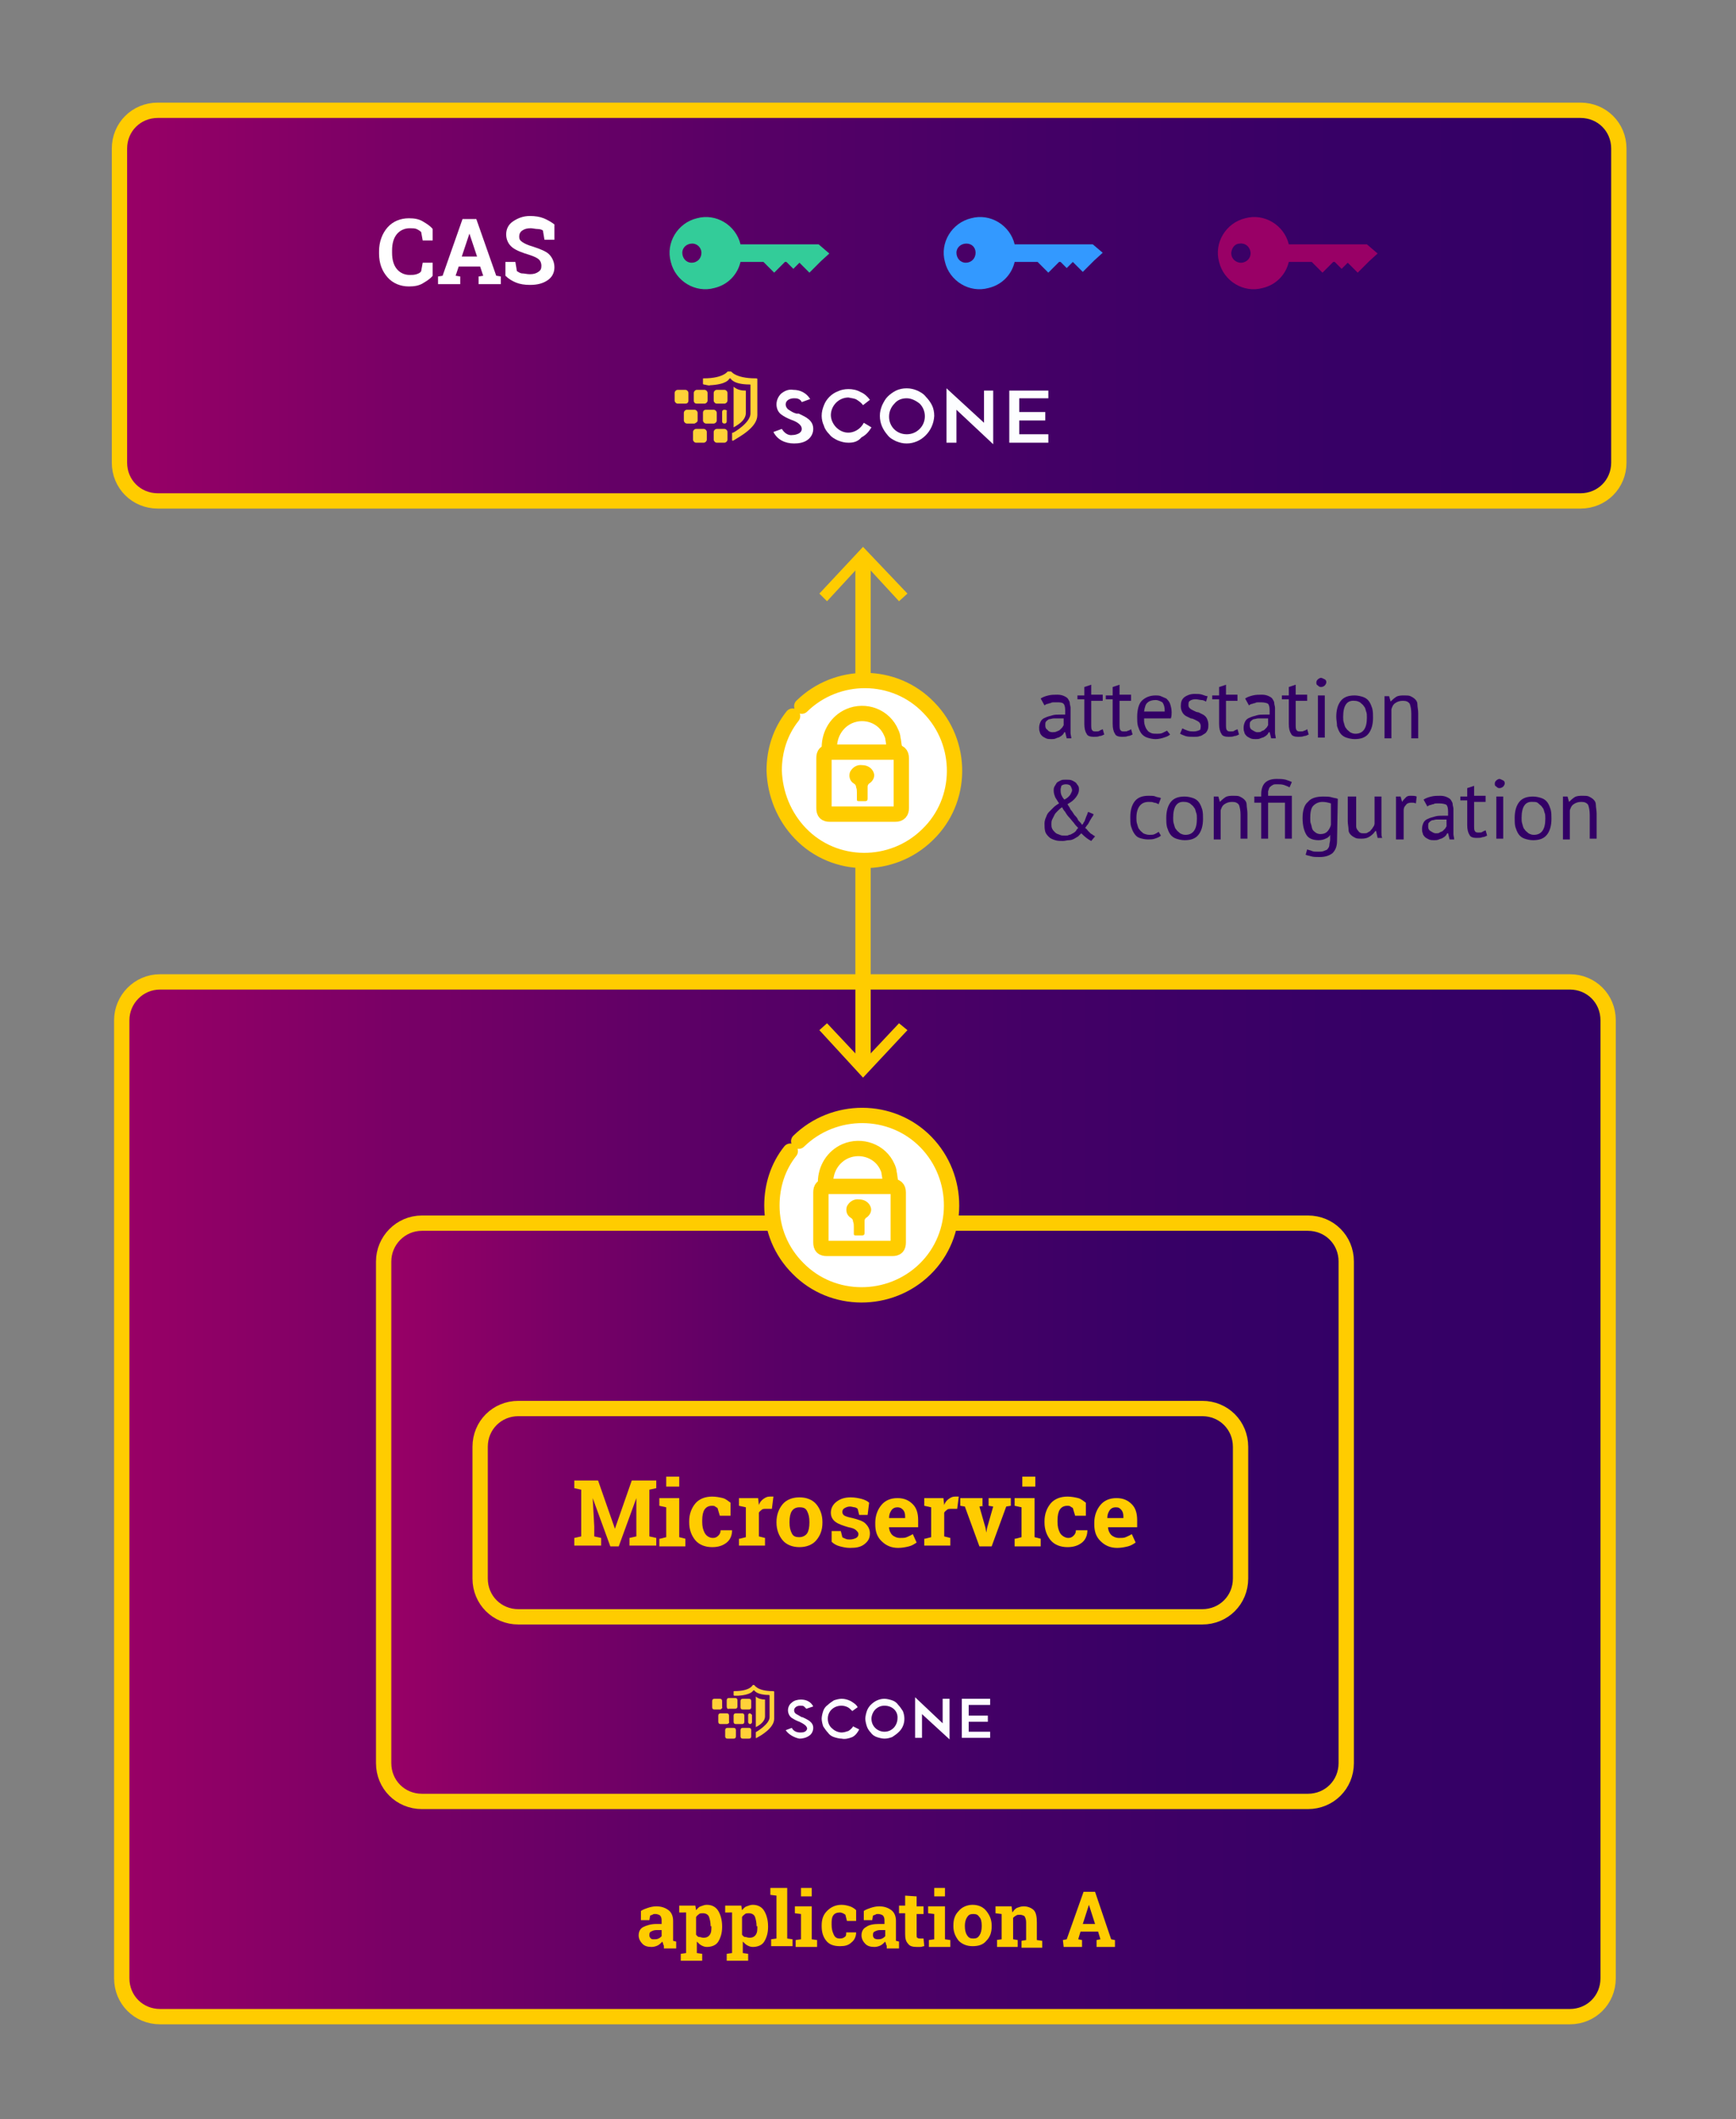 <?xml version="1.0" encoding="utf-8"?>
<!-- Generator: Adobe Illustrator 26.3.1, SVG Export Plug-In . SVG Version: 6.00 Build 0)  -->
<svg version="1.1" id="Ebene_1" xmlns="http://www.w3.org/2000/svg" xmlns:xlink="http://www.w3.org/1999/xlink" x="0px" y="0px"
	 viewBox="0 0 226.7 276.7" style="enable-background:new 0 0 226.7 276.7;" xml:space="preserve">
<rect x="0" y="0" width="226.7" height="276.7" fill="#808080" stroke="none"/>
<style type="text/css">
	.st0{fill:url(#SVGID_1_);stroke:#FFCC00;stroke-width:2;stroke-miterlimit:10;}
	.st1{fill:url(#SVGID_00000129898319991866636780000002340770124205994676_);}
	.st2{fill:none;stroke:#FFCC00;stroke-width:2;stroke-miterlimit:10;}
	.st3{enable-background:new    ;}
	.st4{fill:#FFCC00;}
	.st5{fill:#FFFFFF;stroke:#FFCC00;stroke-width:2;stroke-linecap:round;stroke-linejoin:round;}
	.st6{fill:none;stroke:#FFCC00;stroke-width:2;stroke-linecap:round;stroke-linejoin:round;}
	.st7{clip-path:url(#SVGID_00000051359990381920641200000004554101928167286165_);}
	.st8{clip-path:url(#SVGID_00000080897290582534087850000000624958751363361446_);}
	.st9{fill:#FFD138;}
	.st10{fill:#FDFEFF;}
	.st11{fill:#330066;}
	.st12{fill:url(#SVGID_00000005961753312330053010000000709337555640296872_);stroke:#FFCC00;stroke-width:2;stroke-miterlimit:10;}
	.st13{fill:#FFFFFF;}
	.st14{clip-path:url(#SVGID_00000129174821279603738360000017516779353246665634_);}
	.st15{clip-path:url(#SVGID_00000180367296190734286610000002129092508957049761_);}
	.st16{fill:#990066;}
	.st17{fill:#3399FF;}
	.st18{fill:#33CC99;}
</style>
<linearGradient id="SVGID_1_" gradientUnits="userSpaceOnUse" x1="15.872" y1="759.64" x2="210.019" y2="759.64" gradientTransform="matrix(1 0 0 1 0 -563.89)">
	<stop  offset="0" style="stop-color:#990066"/>
	<stop  offset="0.19" style="stop-color:#780066"/>
	<stop  offset="0.4" style="stop-color:#5A0066"/>
	<stop  offset="0.61" style="stop-color:#440066"/>
	<stop  offset="0.81" style="stop-color:#370066"/>
	<stop  offset="1" style="stop-color:#330066"/>
</linearGradient>
<path class="st0" d="M20.9,128.2H205c2.8,0,5,2.2,5,5v125.1c0,2.8-2.2,5-5,5H20.9c-2.8,0-5-2.2-5-5V133.2
	C15.9,130.5,18.1,128.2,20.9,128.2z"/>
<linearGradient id="SVGID_00000138539897852253721160000016520549587044703639_" gradientUnits="userSpaceOnUse" x1="50.119" y1="761.34" x2="175.819" y2="761.34" gradientTransform="matrix(1 0 0 1 0 -563.89)">
	<stop  offset="0" style="stop-color:#990066"/>
	<stop  offset="0.19" style="stop-color:#780066"/>
	<stop  offset="0.4" style="stop-color:#5A0066"/>
	<stop  offset="0.61" style="stop-color:#440066"/>
	<stop  offset="0.81" style="stop-color:#370066"/>
	<stop  offset="1" style="stop-color:#330066"/>
</linearGradient>
<path style="fill:url(#SVGID_00000138539897852253721160000016520549587044703639_);" d="M55.1,159.7h115.7c2.8,0,5,2.2,5,5v65.5
	c0,2.8-2.2,5-5,5H55.1c-2.8,0-5-2.2-5-5v-65.5C50.1,162,52.3,159.7,55.1,159.7z"/>
<path class="st2" d="M55.1,159.7h115.7c2.8,0,5,2.2,5,5v65.5c0,2.8-2.2,5-5,5H55.1c-2.8,0-5-2.2-5-5v-65.5
	C50.1,162,52.3,159.7,55.1,159.7z"/>
<g class="st3">
	<path class="st4" d="M83.1,195.6L83.1,195.6l-2.3,6.3h-1.1l-2.3-6.3l0,0l0.2,3.7v1.3l0.9,0.2v1H75v-1l0.9-0.2v-6.1l-0.9-0.2v-1h0.9
		h2.2l2.2,6.3l0,0l2.2-6.3h3.2v1l-0.9,0.2v6.1l0.9,0.2v1h-3.5v-1l0.9-0.2v-1.3L83.1,195.6z"/>
	<path class="st4" d="M86.2,200.9l0.8-0.2v-3.9l-0.9-0.2v-1h2.6v5.1l0.8,0.2v1h-3.4v-1H86.2z M88.7,194.1H87v-1.3h1.7V194.1z"/>
	<path class="st4" d="M93.1,200.8c0.3,0,0.5-0.1,0.7-0.3s0.3-0.4,0.3-0.7h1.5l0,0c0,0.6-0.2,1.2-0.7,1.6S93.8,202,93,202
		c-0.9,0-1.7-0.3-2.2-0.9s-0.8-1.4-0.8-2.3v-0.2c0-0.9,0.3-1.7,0.8-2.3s1.3-0.9,2.2-0.9c0.5,0,1,0.1,1.4,0.2s0.7,0.4,1,0.6v1.7H94
		l-0.3-1c-0.1-0.1-0.2-0.1-0.3-0.2s-0.3-0.1-0.4-0.1c-0.5,0-0.8,0.2-1,0.5s-0.3,0.8-0.3,1.4v0.2c0,0.6,0.1,1,0.3,1.4
		S92.6,200.8,93.1,200.8z"/>
</g>
<g class="st3">
	<path class="st4" d="M96.6,200.9l0.8-0.2v-3.9l-0.9-0.2v-1H99l0.1,0.9c0.1-0.3,0.3-0.6,0.6-0.8s0.5-0.3,0.8-0.3c0.1,0,0.2,0,0.3,0
		s0.2,0,0.2,0l-0.2,1.6h-0.7c-0.3,0-0.5,0-0.6,0.1s-0.3,0.2-0.4,0.4v3.1l0.8,0.2v1h-3.4v-0.9H96.6z"/>
</g>
<g class="st3">
	<path class="st4" d="M101.4,198.7c0-0.9,0.3-1.7,0.8-2.3s1.3-0.9,2.2-0.9c0.9,0,1.7,0.3,2.2,0.9s0.8,1.4,0.8,2.3v0.1
		c0,1-0.3,1.7-0.8,2.3s-1.3,0.9-2.2,0.9c-0.9,0-1.7-0.3-2.2-0.9s-0.8-1.4-0.8-2.3V198.7z M103.1,198.8c0,0.6,0.1,1,0.3,1.4
		s0.5,0.5,1,0.5c0.4,0,0.8-0.2,1-0.5s0.3-0.8,0.3-1.4v-0.1c0-0.6-0.1-1-0.3-1.4s-0.5-0.5-1-0.5s-0.8,0.2-1,0.5s-0.3,0.8-0.3,1.4
		V198.8z"/>
	<path class="st4" d="M113.3,197.8h-1.1L112,197c-0.1-0.1-0.3-0.2-0.4-0.2s-0.4-0.1-0.6-0.1c-0.3,0-0.5,0.1-0.7,0.2
		s-0.3,0.3-0.3,0.5s0.1,0.4,0.3,0.5s0.5,0.2,1,0.3c0.8,0.2,1.4,0.4,1.7,0.7s0.6,0.7,0.6,1.3s-0.2,1-0.7,1.4s-1.1,0.5-1.9,0.5
		c-0.5,0-0.9-0.1-1.3-0.2s-0.8-0.3-1.1-0.6v-1.4h1.2l0.2,0.8c0.1,0.1,0.2,0.1,0.4,0.2s0.4,0.1,0.6,0.1c0.3,0,0.6-0.1,0.8-0.2
		s0.3-0.3,0.3-0.5s-0.1-0.3-0.3-0.5s-0.5-0.3-1-0.4c-0.7-0.2-1.3-0.4-1.7-0.7s-0.6-0.7-0.6-1.2s0.2-1,0.7-1.4s1.1-0.6,1.9-0.6
		c0.5,0,1,0.1,1.4,0.2s0.8,0.3,1,0.5L113.3,197.8z"/>
	<path class="st4" d="M117.3,202.1c-0.9,0-1.6-0.3-2.2-0.9s-0.8-1.3-0.8-2.2v-0.2c0-0.9,0.3-1.7,0.8-2.3s1.2-0.9,2.1-0.9
		s1.5,0.3,2,0.8s0.7,1.2,0.7,2.1v0.9h-3.8l0,0c0,0.4,0.2,0.8,0.4,1s0.6,0.4,1,0.4s0.7,0,0.9-0.1s0.5-0.2,0.8-0.4l0.5,1.1
		c-0.3,0.2-0.6,0.4-1,0.5S117.8,202.1,117.3,202.1z M117.2,196.8c-0.3,0-0.6,0.1-0.8,0.4s-0.3,0.6-0.3,1l0,0h2.1V198
		c0-0.4-0.1-0.7-0.3-0.9S117.5,196.8,117.2,196.8z"/>
</g>
<g class="st3">
	<path class="st4" d="M120.8,200.9l0.8-0.2v-3.9l-0.9-0.2v-1h2.5l0.1,0.9c0.1-0.3,0.3-0.6,0.6-0.8s0.5-0.3,0.8-0.3
		c0.1,0,0.2,0,0.3,0s0.2,0,0.2,0L125,197h-0.7c-0.3,0-0.5,0-0.6,0.1s-0.3,0.2-0.4,0.4v3.1l0.8,0.2v1h-3.4v-0.9H120.8z"/>
</g>
<g class="st3">
	<path class="st4" d="M128.5,196.6l-0.6,0.1l0.8,2.8l0.1,0.6l0,0l0.1-0.6l0.8-2.8l-0.6-0.1v-1h2.9v1l-0.6,0.1l-1.9,5.2h-1.6
		l-1.9-5.2l-0.6-0.1v-1h2.9v1H128.5z"/>
	<path class="st4" d="M132.6,200.9l0.8-0.2v-3.9l-0.9-0.2v-1h2.6v5.1l0.8,0.2v1h-3.4v-1H132.6z M135.2,194.1h-1.7v-1.3h1.7V194.1z"
		/>
	<path class="st4" d="M139.5,200.8c0.3,0,0.5-0.1,0.7-0.3s0.3-0.4,0.3-0.7h1.5l0,0c0,0.6-0.2,1.2-0.7,1.6s-1.1,0.6-1.9,0.6
		c-0.9,0-1.7-0.3-2.2-0.9s-0.8-1.4-0.8-2.3v-0.2c0-0.9,0.3-1.7,0.8-2.3s1.3-0.9,2.2-0.9c0.5,0,1,0.1,1.4,0.2s0.7,0.4,1,0.6v1.7h-1.4
		l-0.3-1c-0.1-0.1-0.2-0.1-0.3-0.2s-0.3-0.1-0.4-0.1c-0.5,0-0.8,0.2-1,0.5s-0.3,0.8-0.3,1.4v0.2c0,0.6,0.1,1,0.3,1.4
		S139.1,200.8,139.5,200.8z"/>
	<path class="st4" d="M145.9,202.1c-0.9,0-1.6-0.3-2.2-0.9s-0.8-1.3-0.8-2.2v-0.2c0-0.9,0.3-1.7,0.8-2.3s1.2-0.9,2.1-0.9
		s1.5,0.3,2,0.8s0.7,1.2,0.7,2.1v0.9h-3.8l0,0c0,0.4,0.2,0.8,0.4,1s0.6,0.4,1,0.4s0.7,0,0.9-0.1s0.5-0.2,0.8-0.4l0.5,1.1
		c-0.3,0.2-0.6,0.4-1,0.5S146.4,202.1,145.9,202.1z M145.7,196.8c-0.3,0-0.6,0.1-0.8,0.4s-0.3,0.6-0.3,1l0,0h2.1V198
		c0-0.4-0.1-0.7-0.3-0.9S146.1,196.8,145.7,196.8z"/>
</g>
<path class="st5" d="M104.3,149c4.6-4.5,12.1-4.5,16.6,0.1s4.5,12.1-0.1,16.6s-12.1,4.5-16.6-0.1c-2.2-2.2-3.4-5.1-3.4-8.2
	c0-2.6,0.8-5.1,2.4-7.1"/>
<path class="st6" d="M112.2,163H108c-0.6,0-0.8-0.2-0.8-0.8v-6.5c0-0.6,0.2-0.8,0.8-0.8h8.5c0.5,0,0.8,0.2,0.8,0.8v6.5
	c0,0.6-0.2,0.8-0.8,0.8C115,163,113.6,163,112.2,163z"/>
<path class="st6" d="M107.8,154.4c0-1.8,1-3.4,2.6-4.1c2.1-0.9,4.6,0,5.5,2.1c0.1,0.2,0.2,0.5,0.2,0.7c0.1,0.4,0.1,0.8,0.2,1.2"/>
<path class="st4" d="M111.5,160.2L111.5,160.2v0.9c0,0.2,0.1,0.2,0.3,0.2h0.8c0.2,0,0.3-0.1,0.3-0.3v-1.6c0-0.2,0.1-0.3,0.2-0.4
	c0.5-0.3,0.8-0.9,0.6-1.4c-0.2-0.6-0.8-1-1.5-1c-0.7-0.1-1.3,0.3-1.6,0.9c-0.2,0.6,0,1.2,0.5,1.5c0.2,0.1,0.3,0.3,0.3,0.5
	C111.5,159.7,111.5,160,111.5,160.2z"/>
<g id="Scone_logo_white">
	<g>
		<g>
			<defs>
				<rect id="SVGID_00000098934070016146866270000009438694202086962613_" x="93" y="220" width="36.3" height="7.1"/>
			</defs>
			<clipPath id="SVGID_00000145043902291532180760000011238682786367454104_">
				<use xlink:href="#SVGID_00000098934070016146866270000009438694202086962613_"  style="overflow:visible;"/>
			</clipPath>
			<g style="clip-path:url(#SVGID_00000145043902291532180760000011238682786367454104_);">
				<g>
					<g>
						<defs>
							<rect id="SVGID_00000113327198207728630730000007360696853276212669_" x="93" y="220" width="36.3" height="7.1"/>
						</defs>
						<clipPath id="SVGID_00000051385977657674506720000003201268162555894456_">
							<use xlink:href="#SVGID_00000113327198207728630730000007360696853276212669_"  style="overflow:visible;"/>
						</clipPath>
						<g style="clip-path:url(#SVGID_00000051385977657674506720000003201268162555894456_);">
							<path class="st9" d="M97.8,221.8H97c-0.2,0-0.3,0.1-0.3,0.3l0,0v0.8c0,0.2,0.1,0.3,0.3,0.3l0,0h0.8c0.2,0,0.3-0.1,0.3-0.3
								l0,0v-0.8C98.1,221.9,98,221.8,97.8,221.8L97.8,221.8 M95.2,223.1H96c0.2,0,0.3-0.1,0.3-0.3l0,0V222c0-0.2-0.1-0.3-0.3-0.3
								l0,0h-0.8c-0.2,0-0.3,0.1-0.3,0.3v0.8C94.9,223,95,223.2,95.2,223.1 M94.3,222.9v-0.8c0-0.2-0.1-0.3-0.3-0.3l0,0h-0.7
								c-0.2,0-0.3,0.1-0.3,0.3l0,0v0.8c0,0.2,0.1,0.3,0.3,0.3l0,0h0.8C94.2,223.1,94.4,223,94.3,222.9L94.3,222.9 M97.9,223.7
								c-0.1,0-0.2,0.1-0.2,0.2v0.9c0,0.1,0,0.2,0.2,0.3c0.1,0,0.2,0,0.3-0.2v-0.1v-0.9C98.1,223.8,98,223.7,97.9,223.7L97.9,223.7
								 M95.8,224v0.8c0,0.2,0.1,0.3,0.3,0.3h0.8c0.2,0,0.3-0.1,0.3-0.3V224c0-0.2-0.1-0.3-0.3-0.3l0,0h-0.8
								C95.9,223.7,95.8,223.8,95.8,224L95.8,224 M95.2,224.8V224c0-0.2-0.1-0.3-0.3-0.3l0,0h-0.8c-0.2,0-0.3,0.1-0.3,0.3v0.8
								c0,0.2,0.1,0.3,0.3,0.3h0.8C95.1,225.1,95.3,224.9,95.2,224.8 M97.8,225.6H97c-0.2,0-0.3,0.1-0.3,0.3l0,0v0.8
								c0,0.2,0.1,0.3,0.3,0.3l0,0h0.8c0.2,0,0.3-0.1,0.3-0.3l0,0v-0.8C98.1,225.7,98,225.6,97.8,225.6L97.8,225.6 M95.8,225.6H95
								c-0.2,0-0.3,0.1-0.3,0.3l0,0v0.8c0,0.2,0.1,0.3,0.3,0.3l0,0h0.8c0.2,0,0.3-0.1,0.3-0.3l0,0v-0.8
								C96.1,225.7,96,225.6,95.8,225.6L95.8,225.6"/>
							<path class="st9" d="M98.7,221.5c0.3,0.3,0.8,0.4,1.2,0.4c0,0,0,0,0,0.1v2.1c0,0.8-1,1.3-1.2,1.4l0,0V221.5L98.7,221.5"/>
							<path class="st9" d="M96.4,221.4c1.6-0.1,1.9-0.6,1.9-0.6s0,0,0.1-0.1h0.1c0,0,0.3,0.6,1.9,0.6c0,0,0.1,0,0.1,0.1v2.8
								c0,0.9-1.7,1.9-1.7,1.9s-0.1,0-0.1,0.1v0.7c0,0,0.1,0.1,0.1,0c0.6-0.3,2.3-1.3,2.3-2.5v-3.5c0-0.1-0.1-0.1-0.2-0.1
								c-2,0-2.4-0.8-2.4-0.8h-0.1h-0.1c0,0-0.3,0.8-2.4,0.8c-0.1,0-0.1,0-0.1,0.1v0.4c0,0,0,0.1,0.1,0.1H96.4"/>
							<path class="st10" d="M102.6,225.9l0.8-0.3c0.2,0.4,0.6,0.6,1.1,0.6c0.2,0,0.4,0,0.6-0.1s0.3-0.3,0.3-0.4
								c0-0.4-0.6-0.7-1-0.9l0,0c-0.3-0.1-0.7-0.3-1-0.5s-0.5-0.6-0.5-1s0.2-0.8,0.5-1c0.3-0.3,0.8-0.4,1.2-0.4
								c0.7,0,1.3,0.3,1.6,0.9l-0.9,0.3c-0.1-0.1-0.2-0.2-0.3-0.3c-0.1-0.1-0.3-0.1-0.5-0.1c-0.5,0-0.8,0.3-0.8,0.6
								c0,0.2,0.1,0.4,0.3,0.5c0.2,0.1,0.5,0.3,0.7,0.4h0.1c0.6,0.3,1.4,0.6,1.4,1.4c0,0.4-0.2,0.8-0.5,1c-0.4,0.3-0.9,0.4-1.3,0.4
								C103.8,226.9,103,226.5,102.6,225.9"/>
							<path class="st10" d="M109.9,227c-0.3,0-0.7-0.1-1-0.2c-0.3-0.1-0.6-0.3-0.8-0.6c-0.2-0.2-0.4-0.5-0.6-0.8
								c-0.1-0.3-0.2-0.7-0.2-1s0.1-0.7,0.2-1s0.3-0.6,0.6-0.8c0.2-0.2,0.5-0.4,0.8-0.6c0.3-0.1,0.7-0.2,1-0.2
								c0.4,0,0.8,0.1,1.2,0.3c0.3,0.2,0.7,0.4,0.9,0.8l-0.7,0.5c-0.2-0.2-0.4-0.4-0.6-0.5s-0.5-0.2-0.8-0.2c-1,0-1.8,0.7-1.8,1.7
								c0,0.5,0.2,1,0.6,1.3c0.3,0.3,0.8,0.5,1.2,0.5c0.3,0,0.6-0.1,0.9-0.2c0.3-0.2,0.5-0.4,0.6-0.6l0.8,0.4
								c-0.2,0.4-0.5,0.8-0.9,1C110.8,227,110.3,227.1,109.9,227"/>
							<path class="st10" d="M115.5,227c-0.3,0-0.7-0.1-1-0.2c-0.3-0.1-0.6-0.3-0.8-0.6c-0.2-0.2-0.4-0.5-0.5-0.8s-0.2-0.7-0.2-1
								s0.1-0.7,0.2-1s0.3-0.6,0.5-0.8c0.5-0.5,1.1-0.8,1.8-0.8c0.3,0,0.7,0.1,1,0.2c0.3,0.1,0.6,0.3,0.8,0.6
								c0.2,0.2,0.4,0.5,0.6,0.8c0.4,1,0.2,2.1-0.6,2.8c-0.2,0.2-0.5,0.4-0.8,0.6C116.2,226.9,115.9,227,115.5,227 M115.5,222.7
								c-0.5,0-0.9,0.2-1.2,0.5c-0.3,0.3-0.5,0.8-0.5,1.2c0,1,0.8,1.7,1.7,1.7c0.5,0,0.9-0.2,1.2-0.5c0.3-0.3,0.5-0.8,0.5-1.2
								C117.3,223.4,116.5,222.7,115.5,222.7"/>
							<polygon class="st10" points="124,221.8 124,227.1 120.4,223.8 120.4,226.9 119.5,226.9 119.5,221.6 123.1,225 123.1,221.8 
															"/>
							<polygon class="st10" points="126.5,222.6 126.5,224 129,224 129,224.8 126.5,224.8 126.5,226.1 129.3,226.1 129.3,226.9 
								125.6,226.9 125.6,221.8 129.3,221.8 129.3,222.6 							"/>
						</g>
					</g>
				</g>
			</g>
		</g>
	</g>
</g>
<g class="st3">
	<path class="st4" d="M86.7,254.1c0-0.1-0.1-0.2-0.1-0.3s-0.1-0.2-0.1-0.3c-0.2,0.2-0.4,0.4-0.6,0.5s-0.5,0.2-0.8,0.2
		c-0.5,0-0.9-0.1-1.2-0.4c-0.3-0.3-0.5-0.7-0.5-1.1c0-0.5,0.2-0.9,0.6-1.1s1-0.4,1.7-0.4h0.7v-0.5c0-0.3-0.1-0.5-0.2-0.6
		s-0.4-0.2-0.6-0.2c-0.2,0-0.3,0-0.4,0.1c-0.1,0-0.2,0.1-0.3,0.1l-0.1,0.6h-1.1v-1.2c0.3-0.2,0.6-0.3,0.9-0.4s0.7-0.2,1.1-0.2
		c0.7,0,1.2,0.2,1.6,0.5c0.4,0.3,0.6,0.8,0.6,1.4v2.2c0,0.1,0,0.2,0,0.2s0,0.1,0,0.2l0.4,0.1v0.9h-1.6V254.1z M85.4,253.2
		c0.2,0,0.4,0,0.6-0.1c0.2-0.1,0.3-0.2,0.4-0.3V252h-0.7c-0.3,0-0.5,0.1-0.7,0.2c-0.2,0.1-0.2,0.3-0.2,0.5s0.1,0.3,0.2,0.4
		S85.2,253.2,85.4,253.2z"/>
	<path class="st4" d="M88.7,249.7v-0.9h2.1l0.1,0.6c0.2-0.2,0.3-0.4,0.6-0.5s0.5-0.2,0.8-0.2c0.7,0,1.2,0.3,1.5,0.8s0.5,1.2,0.5,2
		v0.1c0,0.8-0.2,1.4-0.5,1.9s-0.9,0.7-1.5,0.7c-0.3,0-0.5-0.1-0.7-0.2c-0.2-0.1-0.4-0.3-0.6-0.5v1.5l0.7,0.1v0.9h-2.8v-0.9l0.7-0.1
		v-5.3L88.7,249.7z M92.8,251.5c0-0.5-0.1-0.9-0.2-1.2s-0.4-0.5-0.8-0.5c-0.2,0-0.4,0-0.5,0.1s-0.3,0.2-0.4,0.4v2.3
		c0.1,0.1,0.2,0.3,0.4,0.3s0.3,0.1,0.6,0.1s0.6-0.1,0.8-0.4s0.2-0.6,0.2-1.1v0H92.8z"/>
</g>
<g class="st3">
	<path class="st4" d="M94.7,249.7v-0.9h2.1l0.1,0.6c0.2-0.2,0.3-0.4,0.6-0.5s0.5-0.2,0.8-0.2c0.7,0,1.2,0.3,1.5,0.8s0.5,1.2,0.5,2
		v0.1c0,0.8-0.2,1.4-0.5,1.9s-0.9,0.7-1.5,0.7c-0.3,0-0.5-0.1-0.7-0.2c-0.2-0.1-0.4-0.3-0.6-0.5v1.5l0.7,0.1v0.9h-2.8v-0.9l0.7-0.1
		v-5.3L94.7,249.7z M98.8,251.5c0-0.5-0.1-0.9-0.2-1.2s-0.4-0.5-0.8-0.5c-0.2,0-0.4,0-0.5,0.1s-0.3,0.2-0.4,0.4v2.3
		c0.1,0.1,0.2,0.3,0.4,0.3s0.3,0.1,0.6,0.1s0.6-0.1,0.8-0.4s0.2-0.6,0.2-1.1v0H98.8z"/>
</g>
<g class="st3">
	<path class="st4" d="M100.6,247.4v-0.9h2.2v6.6l0.7,0.1v0.9h-2.8v-0.9l0.7-0.1v-5.6L100.6,247.4z"/>
	<path class="st4" d="M103.9,253.3l0.7-0.1v-3.3l-0.8-0.1v-0.9h2.2v4.3l0.7,0.1v0.9h-2.8L103.9,253.3L103.9,253.3z M106,247.6h-1.4
		v-1.1h1.4V247.6z"/>
	<path class="st4" d="M109.7,253.1c0.3,0,0.5-0.1,0.6-0.2c0.2-0.1,0.2-0.3,0.2-0.6h1.3l0,0c0,0.5-0.2,1-0.6,1.3
		c-0.4,0.4-0.9,0.5-1.5,0.5c-0.8,0-1.4-0.2-1.8-0.7s-0.6-1.1-0.6-1.9v-0.1c0-0.8,0.2-1.4,0.7-1.9s1.1-0.8,1.9-0.8
		c0.4,0,0.8,0.1,1.1,0.2s0.6,0.3,0.8,0.5v1.4h-1.2l-0.2-0.8c-0.1-0.1-0.2-0.1-0.3-0.2c-0.1,0-0.2-0.1-0.4-0.1
		c-0.4,0-0.7,0.1-0.9,0.4s-0.2,0.7-0.2,1.1v0.1c0,0.5,0.1,0.9,0.2,1.1C109,253,109.3,253.1,109.7,253.1z"/>
</g>
<g class="st3">
	<path class="st4" d="M115.8,254.1c0-0.1-0.1-0.2-0.1-0.3s-0.1-0.2-0.1-0.3c-0.2,0.2-0.4,0.4-0.6,0.5c-0.2,0.1-0.5,0.2-0.8,0.2
		c-0.5,0-0.9-0.1-1.2-0.4c-0.3-0.3-0.5-0.7-0.5-1.1c0-0.5,0.2-0.9,0.6-1.1c0.4-0.3,1-0.4,1.7-0.4h0.7v-0.5c0-0.3-0.1-0.5-0.2-0.6
		s-0.4-0.2-0.6-0.2c-0.2,0-0.3,0-0.4,0.1c-0.1,0-0.2,0.1-0.3,0.1l-0.1,0.6h-1.1v-1.2c0.3-0.2,0.6-0.3,0.9-0.4s0.7-0.2,1.1-0.2
		c0.7,0,1.2,0.2,1.6,0.5c0.4,0.3,0.6,0.8,0.6,1.4v2.2c0,0.1,0,0.2,0,0.2c0,0.1,0,0.1,0,0.2l0.4,0.1v0.9h-1.6V254.1z M114.6,253.2
		c0.2,0,0.4,0,0.6-0.1c0.2-0.1,0.3-0.2,0.4-0.3V252h-0.7c-0.3,0-0.5,0.1-0.7,0.2c-0.2,0.1-0.2,0.3-0.2,0.5s0.1,0.3,0.2,0.4
		C114.2,253.1,114.4,253.2,114.6,253.2z"/>
</g>
<g class="st3">
	<path class="st4" d="M119.7,247.6v1.3h0.9v1h-0.9v2.7c0,0.2,0,0.4,0.1,0.4c0.1,0.1,0.2,0.1,0.3,0.1s0.2,0,0.3,0s0.2,0,0.2,0l0.1,1
		c-0.2,0-0.3,0.1-0.5,0.1s-0.3,0-0.5,0c-0.5,0-0.9-0.1-1.1-0.4c-0.3-0.3-0.4-0.7-0.4-1.3v-2.7h-0.8v-1h0.8v-1.3L119.7,247.6
		L119.7,247.6z"/>
	<path class="st4" d="M121.3,253.3l0.7-0.1v-3.3l-0.8-0.1v-0.9h2.2v4.3l0.7,0.1v0.9h-2.8L121.3,253.3L121.3,253.3z M123.4,247.6H122
		v-1.1h1.4V247.6z"/>
	<path class="st4" d="M124.5,251.4c0-0.8,0.2-1.4,0.7-1.9c0.4-0.5,1.1-0.8,1.8-0.8c0.8,0,1.4,0.3,1.8,0.8c0.4,0.5,0.7,1.1,0.7,1.9
		v0.1c0,0.8-0.2,1.4-0.7,1.9c-0.4,0.5-1,0.7-1.8,0.7s-1.4-0.3-1.8-0.7c-0.4-0.5-0.7-1.1-0.7-1.9V251.4z M126,251.5
		c0,0.5,0.1,0.9,0.3,1.2s0.4,0.4,0.8,0.4c0.4,0,0.6-0.1,0.8-0.4c0.2-0.3,0.3-0.7,0.3-1.2v-0.1c0-0.5-0.1-0.9-0.3-1.1
		c-0.2-0.3-0.4-0.4-0.8-0.4s-0.6,0.1-0.8,0.4c-0.2,0.3-0.3,0.7-0.3,1.1V251.5z"/>
	<path class="st4" d="M130.1,253.3l0.7-0.1v-3.3l-0.8-0.1v-0.9h2.1l0.1,0.8c0.2-0.3,0.4-0.5,0.6-0.6c0.3-0.1,0.5-0.2,0.9-0.2
		c0.5,0,1,0.2,1.3,0.5s0.4,0.9,0.4,1.6v2.3l0.7,0.1v0.9h-2.7v-0.9l0.6-0.1V251c0-0.4-0.1-0.6-0.2-0.8c-0.1-0.1-0.4-0.2-0.6-0.2
		c-0.2,0-0.4,0-0.5,0.1c-0.2,0.1-0.3,0.2-0.4,0.3v2.8l0.6,0.1v0.9h-2.7v-0.9H130.1z"/>
	<path class="st4" d="M138.8,253.3l0.5-0.1l2.2-6.2h1.5l2.1,6.2l0.5,0.1v0.9h-2.4v-0.9l0.5-0.1l-0.3-1h-2.3l-0.3,1l0.5,0.1v0.9h-2.4
		L138.8,253.3L138.8,253.3z M141.4,251.2h1.6l-0.8-2.5l0,0L141.4,251.2z"/>
</g>
<g class="st3">
	<path class="st11" d="M135.9,91.2c0.3-0.2,0.6-0.3,1-0.4s0.8-0.1,1.2-0.1c0.4,0,0.7,0.1,0.9,0.2c0.2,0.1,0.4,0.2,0.5,0.4
		s0.2,0.3,0.2,0.5s0.1,0.4,0.1,0.6c0,0.4,0,0.9,0,1.3s0,0.8,0,1.2c0,0.3,0,0.5,0,0.8c0,0.2,0.1,0.5,0.1,0.7h-0.6l-0.2-0.8H139
		c-0.1,0.1-0.1,0.2-0.2,0.3c-0.1,0.1-0.2,0.2-0.4,0.3c-0.1,0.1-0.3,0.1-0.5,0.2s-0.4,0.1-0.6,0.1s-0.5,0-0.7-0.1s-0.4-0.2-0.5-0.3
		c-0.1-0.1-0.3-0.3-0.3-0.5c-0.1-0.2-0.1-0.4-0.1-0.6c0-0.3,0.1-0.6,0.2-0.8c0.1-0.2,0.3-0.4,0.6-0.5c0.2-0.1,0.5-0.2,0.9-0.3
		c0.3-0.1,0.7-0.1,1.1-0.1c0.1,0,0.2,0,0.3,0s0.2,0,0.3,0c0-0.2,0-0.4,0-0.6c0-0.4-0.1-0.7-0.2-0.8c-0.2-0.2-0.5-0.2-0.9-0.2
		c-0.1,0-0.3,0-0.4,0s-0.3,0-0.4,0.1c-0.2,0-0.3,0.1-0.4,0.1s-0.3,0.1-0.4,0.2L135.9,91.2z M137.4,95.6c0.2,0,0.4,0,0.6-0.1
		s0.3-0.1,0.4-0.2s0.2-0.2,0.3-0.3s0.1-0.2,0.2-0.3v-0.9c-0.1,0-0.2,0-0.3,0s-0.2,0-0.3,0c-0.2,0-0.4,0-0.7,0
		c-0.2,0-0.4,0.1-0.6,0.1c-0.2,0.1-0.3,0.2-0.4,0.3s-0.1,0.3-0.1,0.5c0,0.3,0.1,0.5,0.3,0.6C136.9,95.5,137.2,95.6,137.4,95.6z"/>
	<path class="st11" d="M140.7,90.8h0.9v-1.1l0.9-0.3v1.3h1.5v0.8h-1.5v3c0,0.4,0,0.7,0.1,0.8c0.1,0.2,0.3,0.2,0.5,0.2s0.4,0,0.5-0.1
		s0.3-0.1,0.4-0.2l0.2,0.7c-0.2,0.1-0.4,0.2-0.6,0.2c-0.2,0.1-0.5,0.1-0.8,0.1c-0.4,0-0.8-0.1-0.9-0.4c-0.2-0.3-0.3-0.7-0.3-1.3
		v-3.2h-0.9L140.7,90.8L140.7,90.8z"/>
</g>
<g class="st3">
	<path class="st11" d="M144.4,90.8h0.9v-1.1l0.9-0.3v1.3h1.5v0.8h-1.5v3c0,0.4,0,0.7,0.1,0.8c0.1,0.2,0.3,0.2,0.5,0.2s0.4,0,0.5-0.1
		c0.1,0,0.3-0.1,0.4-0.2l0.2,0.7c-0.2,0.1-0.4,0.2-0.6,0.2c-0.2,0.1-0.5,0.1-0.8,0.1c-0.4,0-0.8-0.1-0.9-0.4
		c-0.2-0.3-0.3-0.7-0.3-1.3v-3.2h-0.9L144.4,90.8L144.4,90.8z"/>
</g>
<g class="st3">
	<path class="st11" d="M152.8,95.9c-0.2,0.2-0.5,0.3-0.8,0.4s-0.7,0.2-1.1,0.2s-0.8-0.1-1.1-0.2s-0.6-0.3-0.8-0.6
		c-0.2-0.3-0.3-0.6-0.4-0.9c-0.1-0.4-0.1-0.7-0.1-1.2c0-0.9,0.2-1.7,0.6-2.1s1-0.7,1.8-0.7c0.2,0,0.5,0,0.7,0.1s0.5,0.2,0.7,0.3
		c0.2,0.2,0.4,0.4,0.5,0.7c0.1,0.3,0.2,0.7,0.2,1.1c0,0.2,0,0.5-0.1,0.8h-3.5c0,0.3,0,0.6,0.1,0.9s0.2,0.5,0.3,0.6
		c0.1,0.2,0.3,0.3,0.5,0.4s0.5,0.1,0.8,0.1c0.2,0,0.5,0,0.7-0.1s0.4-0.2,0.6-0.3L152.8,95.9z M150.9,91.4c-0.4,0-0.8,0.1-1,0.3
		c-0.3,0.2-0.4,0.6-0.5,1.2h2.7c0-0.6-0.1-0.9-0.3-1.2C151.6,91.6,151.3,91.4,150.9,91.4z"/>
	<path class="st11" d="M156.8,94.8c0-0.2-0.1-0.4-0.2-0.5s-0.3-0.2-0.5-0.3c-0.2-0.1-0.4-0.2-0.6-0.2c-0.2-0.1-0.4-0.2-0.6-0.3
		c-0.2-0.1-0.4-0.3-0.5-0.5s-0.2-0.4-0.2-0.8c0-0.5,0.1-0.9,0.5-1.2c0.3-0.2,0.7-0.4,1.3-0.4c0.4,0,0.7,0,1,0.1s0.5,0.2,0.7,0.2
		l-0.2,0.7c-0.2-0.1-0.4-0.2-0.6-0.2s-0.5-0.1-0.8-0.1s-0.6,0.1-0.7,0.2c-0.2,0.1-0.2,0.3-0.2,0.6c0,0.2,0.1,0.3,0.2,0.4
		s0.3,0.2,0.5,0.3s0.4,0.2,0.6,0.2c0.2,0.1,0.4,0.2,0.6,0.3s0.4,0.3,0.5,0.5s0.2,0.5,0.2,0.8c0,0.2,0,0.5-0.1,0.7s-0.2,0.4-0.4,0.5
		s-0.4,0.3-0.6,0.3c-0.2,0.1-0.5,0.1-0.8,0.1c-0.4,0-0.8,0-1.1-0.1c-0.3-0.1-0.5-0.2-0.7-0.3l0.3-0.7c0.2,0.1,0.4,0.2,0.7,0.3
		s0.5,0.1,0.8,0.1s0.6-0.1,0.8-0.2C156.7,95.4,156.8,95.1,156.8,94.8z"/>
	<path class="st11" d="M158.3,90.8h0.9v-1.1l0.9-0.3v1.3h1.5v0.8h-1.5v3c0,0.4,0,0.7,0.1,0.8c0.1,0.2,0.3,0.2,0.5,0.2s0.4,0,0.5-0.1
		s0.3-0.1,0.4-0.2l0.2,0.7c-0.2,0.1-0.4,0.2-0.6,0.2c-0.2,0.1-0.5,0.1-0.8,0.1c-0.4,0-0.8-0.1-0.9-0.4c-0.2-0.3-0.3-0.7-0.3-1.3
		v-3.2h-0.9V90.8z"/>
	<path class="st11" d="M162.6,91.2c0.3-0.2,0.6-0.3,1-0.4s0.8-0.1,1.2-0.1c0.4,0,0.7,0.1,0.9,0.2c0.2,0.1,0.4,0.2,0.5,0.4
		s0.2,0.3,0.2,0.5s0.1,0.4,0.1,0.6c0,0.4,0,0.9,0,1.3s0,0.8,0,1.2c0,0.3,0,0.5,0,0.8c0,0.2,0.1,0.5,0.1,0.7H166l-0.2-0.8h-0.1
		c-0.1,0.1-0.1,0.2-0.2,0.3c-0.1,0.1-0.2,0.2-0.4,0.3c-0.1,0.1-0.3,0.1-0.5,0.2s-0.4,0.1-0.6,0.1s-0.5,0-0.7-0.1s-0.4-0.2-0.5-0.3
		c-0.1-0.1-0.3-0.3-0.3-0.5c-0.1-0.2-0.1-0.4-0.1-0.6c0-0.3,0.1-0.6,0.2-0.8c0.1-0.2,0.3-0.4,0.6-0.5c0.2-0.1,0.5-0.2,0.9-0.3
		c0.3-0.1,0.7-0.1,1.1-0.1c0.1,0,0.2,0,0.3,0c0.1,0,0.2,0,0.3,0c0-0.2,0-0.4,0-0.6c0-0.4-0.1-0.7-0.2-0.8s-0.5-0.2-0.9-0.2
		c-0.1,0-0.3,0-0.4,0s-0.3,0-0.4,0.1c-0.2,0-0.3,0.1-0.4,0.1s-0.3,0.1-0.4,0.2L162.6,91.2z M164.2,95.6c0.2,0,0.4,0,0.5-0.1
		s0.3-0.1,0.4-0.2s0.2-0.2,0.3-0.3s0.1-0.2,0.2-0.3v-0.9c-0.1,0-0.2,0-0.3,0s-0.2,0-0.3,0c-0.2,0-0.4,0-0.7,0
		c-0.2,0-0.4,0.1-0.6,0.1c-0.2,0.1-0.3,0.2-0.4,0.3c-0.1,0.1-0.1,0.3-0.1,0.5c0,0.3,0.1,0.5,0.3,0.6S163.9,95.6,164.2,95.6z"/>
	<path class="st11" d="M167.4,90.8h0.9v-1.1l0.9-0.3v1.3h1.5v0.8h-1.5v3c0,0.4,0,0.7,0.1,0.8c0.1,0.2,0.3,0.2,0.5,0.2s0.4,0,0.5-0.1
		c0.1,0,0.3-0.1,0.4-0.2l0.2,0.7c-0.2,0.1-0.4,0.2-0.6,0.2c-0.2,0.1-0.5,0.1-0.8,0.1c-0.4,0-0.8-0.1-0.9-0.4
		c-0.2-0.3-0.3-0.7-0.3-1.3v-3.2h-0.9L167.4,90.8L167.4,90.8z"/>
	<path class="st11" d="M171.9,89.1c0-0.2,0.1-0.3,0.2-0.4s0.3-0.2,0.4-0.2s0.3,0.1,0.5,0.2s0.2,0.3,0.2,0.4s-0.1,0.3-0.2,0.4
		s-0.3,0.2-0.5,0.2s-0.3-0.1-0.4-0.2C171.9,89.4,171.9,89.3,171.9,89.1z M172.1,90.8h0.9v5.5h-0.9V90.8z"/>
	<path class="st11" d="M174.5,93.6c0-0.9,0.2-1.6,0.6-2.1s1-0.7,1.8-0.7c0.4,0,0.8,0.1,1.1,0.2c0.3,0.1,0.6,0.3,0.8,0.6
		s0.3,0.6,0.4,0.9c0.1,0.4,0.1,0.8,0.1,1.2c0,0.9-0.2,1.6-0.6,2.1s-1,0.7-1.8,0.7c-0.4,0-0.8-0.1-1.1-0.2c-0.3-0.1-0.6-0.3-0.8-0.6
		s-0.3-0.6-0.4-0.9C174.6,94.4,174.5,94,174.5,93.6z M175.4,93.6c0,0.3,0,0.5,0.1,0.8s0.1,0.5,0.3,0.7c0.1,0.2,0.3,0.3,0.5,0.5
		c0.2,0.1,0.4,0.2,0.7,0.2c1,0,1.5-0.7,1.5-2.1c0-0.3,0-0.6-0.1-0.8c-0.1-0.3-0.1-0.5-0.3-0.7c-0.1-0.2-0.3-0.3-0.5-0.5
		c-0.2-0.1-0.4-0.2-0.7-0.2C175.9,91.4,175.4,92.1,175.4,93.6z"/>
	<path class="st11" d="M184.3,96.3v-3.1c0-0.6-0.1-1-0.2-1.3c-0.2-0.3-0.5-0.4-0.9-0.4s-0.7,0.1-1,0.3s-0.4,0.5-0.5,0.8v3.8h-0.9
		v-5.5h0.6l0.2,0.7l0,0c0.2-0.2,0.4-0.4,0.7-0.6s0.7-0.2,1.1-0.2c0.3,0,0.6,0,0.8,0.1s0.4,0.2,0.6,0.4s0.3,0.4,0.3,0.7
		s0.1,0.7,0.1,1.1v3.3h-0.9V96.3z"/>
</g>
<g class="st3">
	<path class="st11" d="M136.4,107.5c0-0.3,0.1-0.6,0.2-0.8c0.1-0.3,0.2-0.5,0.4-0.7c0.2-0.2,0.4-0.4,0.6-0.6s0.5-0.4,0.7-0.5
		c-0.2-0.3-0.3-0.5-0.5-0.8c-0.1-0.3-0.2-0.5-0.2-0.9c0-0.2,0-0.3,0.1-0.5s0.2-0.3,0.3-0.5c0.1-0.1,0.3-0.2,0.5-0.3
		c0.2-0.1,0.4-0.1,0.7-0.1c0.3,0,0.6,0,0.8,0.1c0.2,0.1,0.4,0.2,0.5,0.3c0.1,0.1,0.2,0.3,0.3,0.4c0.1,0.2,0.1,0.3,0.1,0.5
		c0,0.3-0.1,0.6-0.4,1s-0.6,0.6-1.1,0.9c0.1,0.2,0.3,0.4,0.4,0.7c0.2,0.2,0.3,0.4,0.5,0.7c0.2,0.2,0.4,0.4,0.5,0.7
		c0.2,0.2,0.4,0.4,0.5,0.6c0.1-0.1,0.2-0.2,0.2-0.3c0.1-0.1,0.2-0.3,0.2-0.4c0.1-0.2,0.1-0.3,0.2-0.5s0.1-0.3,0.2-0.5l0.7,0.3
		c0,0.1-0.1,0.3-0.2,0.4c-0.1,0.2-0.2,0.3-0.3,0.5c-0.1,0.2-0.2,0.4-0.3,0.5s-0.2,0.3-0.3,0.4c0.2,0.1,0.3,0.3,0.4,0.4
		s0.2,0.2,0.3,0.3c0.1,0.1,0.2,0.1,0.3,0.2c0.1,0.1,0.2,0.1,0.3,0.2l-0.5,0.6c-0.4-0.2-0.8-0.5-1.3-1c-0.1,0.1-0.3,0.3-0.4,0.4
		c-0.2,0.1-0.3,0.2-0.5,0.3c-0.2,0.1-0.4,0.2-0.7,0.2s-0.5,0.1-0.8,0.1s-0.7,0-1-0.1s-0.6-0.2-0.8-0.4c-0.2-0.2-0.4-0.4-0.5-0.7
		S136.4,107.8,136.4,107.5z M140.8,108.1c-0.2-0.2-0.4-0.4-0.6-0.7c-0.2-0.2-0.4-0.5-0.6-0.7s-0.4-0.5-0.5-0.7
		c-0.2-0.2-0.3-0.4-0.4-0.6c-0.2,0.1-0.4,0.3-0.6,0.5s-0.3,0.3-0.4,0.5s-0.2,0.4-0.3,0.6s-0.1,0.4-0.1,0.6s0,0.4,0.1,0.6
		s0.2,0.3,0.4,0.5s0.4,0.2,0.6,0.3c0.2,0.1,0.4,0.1,0.7,0.1c0.2,0,0.4,0,0.5-0.1c0.2,0,0.3-0.1,0.5-0.2s0.3-0.2,0.4-0.3
		C140.6,108.3,140.7,108.2,140.8,108.1z M138.5,103.1c0,0.2,0,0.4,0.1,0.7c0.1,0.2,0.2,0.4,0.4,0.6c0.4-0.2,0.7-0.5,0.8-0.7
		c0.1-0.2,0.2-0.4,0.2-0.5c0-0.2-0.1-0.4-0.2-0.6c-0.1-0.1-0.3-0.2-0.6-0.2c-0.3,0-0.5,0.1-0.6,0.2
		C138.6,102.7,138.5,102.9,138.5,103.1z"/>
</g>
<g class="st3">
	<path class="st11" d="M151.6,109.1c-0.2,0.2-0.5,0.3-0.8,0.4s-0.6,0.1-0.9,0.1c-0.4,0-0.8-0.1-1.1-0.2s-0.5-0.3-0.7-0.6
		s-0.3-0.6-0.4-0.9s-0.1-0.8-0.1-1.2c0-0.9,0.2-1.6,0.6-2.1s1-0.7,1.8-0.7c0.4,0,0.7,0,0.9,0.1c0.2,0.1,0.5,0.1,0.7,0.2l-0.3,0.8
		c-0.2-0.1-0.4-0.2-0.6-0.2c-0.2-0.1-0.4-0.1-0.7-0.1c-1,0-1.6,0.7-1.6,2.1c0,0.3,0,0.5,0.1,0.8s0.1,0.5,0.3,0.7
		c0.1,0.2,0.3,0.3,0.5,0.5c0.2,0.1,0.5,0.2,0.8,0.2s0.5,0,0.7-0.1s0.4-0.2,0.5-0.3L151.6,109.1z"/>
</g>
<g class="st3">
	<path class="st11" d="M152.3,106.8c0-0.9,0.2-1.6,0.6-2.1s1-0.7,1.8-0.7c0.4,0,0.8,0.1,1.1,0.2c0.3,0.1,0.6,0.3,0.8,0.6
		s0.3,0.6,0.4,0.9c0.1,0.4,0.1,0.8,0.1,1.2c0,0.9-0.2,1.6-0.6,2.1s-1,0.7-1.8,0.7c-0.4,0-0.8-0.1-1.1-0.2c-0.3-0.1-0.6-0.3-0.8-0.6
		s-0.3-0.6-0.4-0.9C152.3,107.6,152.3,107.2,152.3,106.8z M153.2,106.8c0,0.3,0,0.5,0.1,0.8s0.1,0.5,0.3,0.7
		c0.1,0.2,0.3,0.3,0.5,0.5c0.2,0.1,0.4,0.2,0.7,0.2c1,0,1.5-0.7,1.5-2.1c0-0.3,0-0.6-0.1-0.8c-0.1-0.3-0.1-0.5-0.3-0.7
		c-0.1-0.2-0.3-0.3-0.5-0.5c-0.2-0.1-0.4-0.2-0.7-0.2C153.7,104.6,153.2,105.3,153.2,106.8z"/>
	<path class="st11" d="M162,109.5v-3.1c0-0.6-0.1-1-0.2-1.3c-0.2-0.3-0.5-0.4-0.9-0.4s-0.7,0.1-1,0.3c-0.3,0.2-0.4,0.5-0.5,0.8v3.8
		h-0.9V104h0.6l0.2,0.7l0,0c0.2-0.2,0.4-0.4,0.7-0.6c0.3-0.2,0.7-0.2,1.1-0.2c0.3,0,0.6,0,0.8,0.1c0.2,0.1,0.4,0.2,0.6,0.4
		s0.3,0.4,0.3,0.7s0.1,0.7,0.1,1.1v3.3H162z"/>
	<path class="st11" d="M168.7,104v5.5h-0.9v-4.7h-2.2v4.7h-0.9v-4.7h-0.9V104h0.9v-0.3c0-0.7,0.2-1.2,0.5-1.5s0.8-0.5,1.5-0.5
		c0.4,0,0.8,0,1.2,0.1c0.3,0.1,0.6,0.2,0.8,0.3l-0.3,0.7c-0.2-0.1-0.4-0.2-0.7-0.3c-0.3-0.1-0.6-0.1-0.9-0.1s-0.5,0-0.6,0.1
		c-0.2,0.1-0.3,0.2-0.4,0.3c-0.1,0.1-0.1,0.3-0.2,0.5c0,0.2,0,0.4,0,0.6h3.1V104z"/>
	<path class="st11" d="M174.6,109.8c0,0.7-0.2,1.2-0.6,1.6c-0.4,0.3-0.9,0.5-1.7,0.5c-0.4,0-0.8,0-1.1-0.1c-0.3-0.1-0.5-0.1-0.7-0.2
		l0.2-0.7c0.2,0.1,0.4,0.1,0.6,0.2s0.5,0.1,0.8,0.1s0.6,0,0.8-0.1s0.4-0.1,0.5-0.3c0.1-0.1,0.2-0.3,0.2-0.5s0.1-0.4,0.1-0.7V109l0,0
		c-0.1,0.2-0.3,0.4-0.6,0.5c-0.2,0.1-0.5,0.2-0.9,0.2c-0.7,0-1.3-0.2-1.6-0.7c-0.3-0.5-0.5-1.2-0.5-2.2c0-0.9,0.2-1.7,0.7-2.1
		c0.4-0.5,1.1-0.7,2-0.7c0.4,0,0.8,0,1.1,0.1c0.3,0.1,0.6,0.1,0.8,0.2L174.6,109.8L174.6,109.8z M172.4,108.9c0.4,0,0.7-0.1,0.9-0.3
		c0.2-0.2,0.4-0.5,0.5-0.9v-2.8c-0.3-0.1-0.7-0.2-1.1-0.2c-0.5,0-0.9,0.2-1.2,0.5c-0.3,0.3-0.4,0.9-0.4,1.6c0,0.3,0,0.6,0.1,0.8
		c0.1,0.3,0.1,0.5,0.2,0.7s0.3,0.3,0.4,0.4C171.9,108.8,172.2,108.9,172.4,108.9z"/>
	<path class="st11" d="M177.1,104v3.1c0,0.3,0,0.5,0,0.8c0,0.2,0.1,0.4,0.2,0.5s0.2,0.3,0.3,0.3c0.1,0.1,0.3,0.1,0.5,0.1
		s0.4,0,0.5-0.1s0.3-0.1,0.4-0.3c0.1-0.1,0.2-0.2,0.3-0.4c0.1-0.1,0.2-0.3,0.2-0.5V104h0.9v3.9c0,0.3,0,0.5,0,0.8s0,0.5,0.1,0.7
		h-0.6l-0.2-0.9h-0.1c-0.2,0.3-0.4,0.5-0.7,0.7c-0.3,0.2-0.6,0.3-1.1,0.3c-0.3,0-0.6,0-0.8-0.1s-0.4-0.2-0.6-0.4s-0.3-0.4-0.3-0.7
		s-0.1-0.7-0.1-1.1V104H177.1z"/>
	<path class="st11" d="M184.9,104.9c-0.2-0.1-0.4-0.1-0.6-0.1c-0.3,0-0.6,0.1-0.7,0.3c-0.2,0.2-0.3,0.4-0.3,0.7v3.8h-1V104h0.6
		l0.2,0.7l0,0c0.1-0.2,0.3-0.4,0.5-0.6s0.4-0.2,0.7-0.2c0.2,0,0.5,0,0.7,0.1L184.9,104.9z"/>
	<path class="st11" d="M185.9,104.4c0.3-0.2,0.6-0.3,1-0.4s0.8-0.1,1.2-0.1c0.4,0,0.7,0.1,0.9,0.2c0.2,0.1,0.4,0.2,0.5,0.4
		s0.2,0.3,0.2,0.5s0.1,0.4,0.1,0.6c0,0.4,0,0.9,0,1.3s0,0.8,0,1.2c0,0.3,0,0.5,0,0.8c0,0.2,0.1,0.5,0.1,0.7h-0.6l-0.2-0.8H189
		c-0.1,0.1-0.1,0.2-0.2,0.3c-0.1,0.1-0.2,0.2-0.4,0.3c-0.1,0.1-0.3,0.1-0.5,0.2s-0.4,0.1-0.6,0.1s-0.5,0-0.7-0.1s-0.4-0.2-0.5-0.3
		c-0.1-0.1-0.3-0.3-0.3-0.5c-0.1-0.2-0.1-0.4-0.1-0.6c0-0.3,0.1-0.6,0.2-0.8c0.1-0.2,0.3-0.4,0.6-0.5c0.2-0.1,0.5-0.2,0.9-0.3
		c0.3-0.1,0.7-0.1,1.1-0.1c0.1,0,0.2,0,0.3,0c0.1,0,0.2,0,0.3,0c0-0.2,0-0.4,0-0.6c0-0.4-0.1-0.7-0.2-0.8s-0.5-0.2-0.9-0.2
		c-0.1,0-0.3,0-0.4,0s-0.3,0-0.4,0.1c-0.2,0-0.3,0.1-0.4,0.1s-0.3,0.1-0.4,0.2L185.9,104.4z M187.5,108.8c0.2,0,0.4,0,0.5-0.1
		s0.3-0.1,0.4-0.2s0.2-0.2,0.3-0.3s0.1-0.2,0.2-0.3V107c-0.1,0-0.2,0-0.3,0s-0.2,0-0.3,0c-0.2,0-0.4,0-0.7,0c-0.2,0-0.4,0.1-0.6,0.1
		c-0.2,0.1-0.3,0.2-0.4,0.3c-0.1,0.1-0.1,0.3-0.1,0.5c0,0.3,0.1,0.5,0.3,0.6S187.2,108.8,187.5,108.8z"/>
	<path class="st11" d="M190.7,104h0.9v-1.1l0.9-0.3v1.3h1.5v0.8h-1.5v3c0,0.4,0,0.7,0.1,0.8c0.1,0.2,0.3,0.2,0.5,0.2s0.4,0,0.5-0.1
		s0.3-0.1,0.4-0.2l0.2,0.7c-0.2,0.1-0.4,0.2-0.6,0.2c-0.2,0.1-0.5,0.1-0.8,0.1c-0.4,0-0.8-0.1-0.9-0.4c-0.2-0.3-0.3-0.7-0.3-1.3
		v-3.2h-0.9L190.7,104L190.7,104z"/>
	<path class="st11" d="M195.2,102.3c0-0.2,0.1-0.3,0.2-0.4s0.3-0.2,0.4-0.2s0.3,0.1,0.5,0.2s0.2,0.3,0.2,0.4s-0.1,0.3-0.2,0.4
		s-0.3,0.2-0.5,0.2s-0.3-0.1-0.4-0.2C195.2,102.6,195.2,102.5,195.2,102.3z M195.4,104h0.9v5.5h-0.9V104z"/>
	<path class="st11" d="M197.8,106.8c0-0.9,0.2-1.6,0.6-2.1s1-0.7,1.8-0.7c0.4,0,0.8,0.1,1.1,0.2c0.3,0.1,0.6,0.3,0.8,0.6
		c0.2,0.3,0.3,0.6,0.4,0.9c0.1,0.4,0.1,0.8,0.1,1.2c0,0.9-0.2,1.6-0.6,2.1s-1,0.7-1.8,0.7c-0.4,0-0.8-0.1-1.1-0.2
		c-0.3-0.1-0.6-0.3-0.8-0.6c-0.2-0.3-0.3-0.6-0.4-0.9S197.8,107.2,197.8,106.8z M198.7,106.8c0,0.3,0,0.5,0.1,0.8s0.1,0.5,0.3,0.7
		c0.1,0.2,0.3,0.3,0.5,0.5c0.2,0.1,0.4,0.2,0.7,0.2c1,0,1.5-0.7,1.5-2.1c0-0.3,0-0.6-0.1-0.8c-0.1-0.3-0.1-0.5-0.3-0.7
		c-0.1-0.2-0.3-0.3-0.5-0.5s-0.4-0.2-0.7-0.2C199.2,104.6,198.7,105.3,198.7,106.8z"/>
	<path class="st11" d="M207.6,109.5v-3.1c0-0.6-0.1-1-0.2-1.3c-0.2-0.3-0.5-0.4-0.9-0.4s-0.7,0.1-1,0.3s-0.4,0.5-0.5,0.8v3.8h-0.9
		V104h0.6l0.2,0.7l0,0c0.2-0.2,0.4-0.4,0.7-0.6s0.7-0.2,1.1-0.2c0.3,0,0.6,0,0.8,0.1s0.4,0.2,0.6,0.4s0.3,0.4,0.3,0.7
		s0.1,0.7,0.1,1.1v3.3H207.6z"/>
</g>
<line class="st2" x1="112.7" y1="72.9" x2="112.7" y2="139.1"/>
<polygon class="st4" points="107,77.5 108,78.5 112.7,73.4 117.4,78.5 118.5,77.5 112.7,71.4 "/>
<polygon class="st4" points="107,134.5 108,133.6 112.7,138.6 117.4,133.6 118.5,134.5 112.7,140.7 "/>
<path class="st5" d="M104.7,92.2c4.6-4.5,12.1-4.5,16.6,0.2c4.5,4.6,4.5,12.1-0.2,16.6c-4.6,4.5-12.1,4.5-16.6-0.2
	c-2.1-2.2-3.3-5.1-3.4-8.2c0-2.6,0.8-5.1,2.4-7.1"/>
<path class="st6" d="M112.6,106.3h-4.2c-0.6,0-0.8-0.2-0.8-0.8V99c0-0.6,0.2-0.8,0.8-0.8h8.5c0.5,0,0.8,0.2,0.8,0.8v6.5
	c0,0.5-0.2,0.8-0.8,0.8C115.4,106.3,114,106.3,112.6,106.3z"/>
<path class="st6" d="M108.3,97.6c0-1.8,1-3.4,2.6-4.1c2.1-0.9,4.6,0,5.5,2.2c0.1,0.2,0.2,0.5,0.2,0.7c0.1,0.4,0.1,0.8,0.2,1.2"/>
<path class="st4" d="M111.9,103.5L111.9,103.5v0.9c0,0.2,0.1,0.2,0.3,0.2h0.8c0.2,0,0.3-0.1,0.3-0.3v-1.6c0-0.2,0.1-0.3,0.2-0.4
	c0.5-0.3,0.8-0.9,0.6-1.4c-0.2-0.6-0.8-1-1.5-1c-0.7-0.1-1.3,0.3-1.6,0.9c-0.2,0.6,0,1.2,0.5,1.5c0.2,0.1,0.3,0.3,0.3,0.5
	C111.9,103,111.9,103.3,111.9,103.5z"/>
<path class="st6" d="M67.7,183.9H157c2.8,0,5,2.2,5,5v17.2c0,2.8-2.2,5-5,5H67.7c-2.8,0-5-2.2-5-5v-17.2
	C62.7,186.1,64.9,183.9,67.7,183.9z"/>
<g id="Ebene_4">
	
		<linearGradient id="SVGID_00000108277540024677838360000004861770943346384524_" gradientUnits="userSpaceOnUse" x1="15.619" y1="603.79" x2="211.419" y2="603.79" gradientTransform="matrix(1 0 0 1 0 -563.89)">
		<stop  offset="0" style="stop-color:#990066"/>
		<stop  offset="0.19" style="stop-color:#780066"/>
		<stop  offset="0.4" style="stop-color:#5A0066"/>
		<stop  offset="0.61" style="stop-color:#440066"/>
		<stop  offset="0.81" style="stop-color:#370066"/>
		<stop  offset="1" style="stop-color:#330066"/>
	</linearGradient>
	
		<path style="fill:url(#SVGID_00000108277540024677838360000004861770943346384524_);stroke:#FFCC00;stroke-width:2;stroke-miterlimit:10;" d="
		M20.6,14.4h185.8c2.8,0,5,2.2,5,5v41c0,2.8-2.2,5-5,5H20.6c-2.8,0-5-2.2-5-5v-41C15.6,16.6,17.8,14.4,20.6,14.4z"/>
	<g class="st3">
		<path class="st13" d="M56.5,31.4h-1.3L55,30.3c-0.2-0.2-0.4-0.3-0.6-0.4s-0.6-0.1-0.9-0.1c-0.7,0-1.3,0.3-1.7,0.8
			s-0.6,1.2-0.6,2.1V33c0,0.9,0.2,1.6,0.6,2.1s1,0.8,1.7,0.8c0.3,0,0.6,0,0.9-0.1s0.5-0.2,0.6-0.4l0.2-1.1h1.3V36
			c-0.3,0.4-0.8,0.7-1.3,1s-1.1,0.4-1.8,0.4c-1.1,0-2.1-0.4-2.8-1.2s-1.1-1.8-1.1-3.1v-0.3c0-1.2,0.4-2.3,1.1-3.1s1.7-1.2,2.8-1.2
			c0.7,0,1.3,0.1,1.8,0.4s1,0.6,1.3,1V31.4z"/>
		<path class="st13" d="M57.2,36.1l0.6-0.1l2.6-7.4h1.8l2.6,7.4l0.6,0.1v1h-2.9v-1l0.6-0.1l-0.4-1.2h-2.8L59.5,36l0.6,0.1v1h-2.9
			L57.2,36.1L57.2,36.1z M60.3,33.5h2l-1-3l0,0L60.3,33.5z"/>
		<path class="st13" d="M72.4,31.3h-1.3l-0.2-1.2c-0.1-0.1-0.4-0.2-0.7-0.2s-0.6-0.1-0.9-0.1c-0.5,0-0.8,0.1-1.1,0.3
			s-0.4,0.5-0.4,0.8s0.1,0.5,0.4,0.7s0.7,0.4,1.4,0.6c0.9,0.3,1.7,0.6,2.1,1s0.7,1,0.7,1.7s-0.3,1.3-0.9,1.7s-1.3,0.6-2.3,0.6
			c-0.7,0-1.3-0.1-1.8-0.3s-1-0.5-1.4-0.9v-1.8h1.3l0.2,1.2c0.2,0.1,0.4,0.3,0.7,0.3s0.6,0.1,1,0.1c0.5,0,0.8-0.1,1.1-0.3
			s0.4-0.4,0.4-0.8c0-0.3-0.1-0.6-0.3-0.8s-0.6-0.4-1.2-0.6c-1-0.3-1.8-0.6-2.3-1s-0.8-1-0.8-1.7s0.3-1.3,0.9-1.7s1.3-0.7,2.2-0.7
			c0.7,0,1.3,0.1,1.8,0.3s1,0.5,1.4,0.8L72.4,31.3L72.4,31.3z"/>
	</g>
	<g id="Scone_logo_white-2">
		<g>
			<g>
				<defs>
					<rect id="SVGID_00000036235193005805731920000011149302543593390993_" x="88.1" y="48.5" width="48.8" height="9.5"/>
				</defs>
				<clipPath id="SVGID_00000073720479497081143050000017537823586708097954_">
					<use xlink:href="#SVGID_00000036235193005805731920000011149302543593390993_"  style="overflow:visible;"/>
				</clipPath>
				<g style="clip-path:url(#SVGID_00000073720479497081143050000017537823586708097954_);">
					<g>
						<g>
							<defs>
								<rect id="SVGID_00000083056863414682876800000014085218846434264713_" x="88.1" y="48.5" width="48.8" height="9.5"/>
							</defs>
							<clipPath id="SVGID_00000015318209522728121660000010970855548474617008_">
								<use xlink:href="#SVGID_00000083056863414682876800000014085218846434264713_"  style="overflow:visible;"/>
							</clipPath>
							<g style="clip-path:url(#SVGID_00000015318209522728121660000010970855548474617008_);">
								<path class="st9" d="M94.6,50.9h-1c-0.2,0-0.4,0.2-0.4,0.4v1c0,0.2,0.2,0.4,0.4,0.4h1c0.2,0,0.4-0.2,0.4-0.4v-1
									C95,51.1,94.8,50.9,94.6,50.9 M91,52.7h1c0.2,0,0.4-0.2,0.4-0.4v-1c0-0.2-0.2-0.4-0.4-0.4h-1c-0.2,0-0.4,0.2-0.4,0.4v1
									C90.6,52.6,90.8,52.7,91,52.7 M89.9,52.3v-1c0-0.2-0.2-0.4-0.4-0.4h-1c-0.2,0-0.4,0.2-0.4,0.4v1c0,0.2,0.2,0.4,0.4,0.4h1
									C89.7,52.7,89.9,52.6,89.9,52.3 M94.6,53.5c-0.2,0-0.3,0.1-0.3,0.3V55c0,0.2,0.1,0.3,0.3,0.3c0.2,0,0.3-0.1,0.3-0.3v-1.3
									C95,53.6,94.8,53.5,94.6,53.5C94.7,53.4,94.7,53.4,94.6,53.5 M91.8,53.9v1c0,0.2,0.2,0.4,0.4,0.4h1c0.2,0,0.4-0.2,0.4-0.4
									v-1c0-0.2-0.2-0.4-0.4-0.4h-1C92,53.5,91.8,53.6,91.8,53.9 M91.1,54.9v-1c0-0.2-0.2-0.4-0.4-0.4h-1c-0.2,0-0.4,0.2-0.4,0.4
									v1c0,0.2,0.2,0.4,0.4,0.4h1C90.9,55.2,91.1,55.1,91.1,54.9 M94.6,56h-1c-0.2,0-0.4,0.2-0.4,0.4l0,0v1c0,0.2,0.2,0.4,0.4,0.4
									l0,0h1c0.2,0,0.4-0.2,0.4-0.4l0,0v-1C95,56.2,94.8,56,94.6,56L94.6,56 M91.9,56h-1c-0.2,0-0.4,0.2-0.4,0.4l0,0v1
									c0,0.2,0.2,0.4,0.4,0.4l0,0h1c0.2,0,0.4-0.2,0.4-0.4l0,0v-1C92.3,56.2,92.1,56,91.9,56L91.9,56"/>
								<path class="st9" d="M95.8,50.5c0.5,0.4,1,0.5,1.6,0.5c0,0,0,0,0,0.1v2.8c0,1.1-1.3,1.7-1.6,1.9l0,0V50.5L95.8,50.5"/>
								<path class="st9" d="M92.7,50.3c2.2-0.1,2.5-0.8,2.5-0.8l0.1-0.1h0.1c0,0,0.3,0.8,2.5,0.8c0.1,0,0.1,0,0.1,0.1V54
									c0,1.2-2.2,2.5-2.3,2.5s-0.1,0-0.1,0.1v0.9c0,0,0.1,0.1,0.2,0c0.8-0.5,3.1-1.7,3.1-3.3v-4.7c0-0.1-0.1-0.1-0.2-0.1
									c-2.8,0-3.3-1-3.3-1s-0.1,0-0.2,0s-0.1,0-0.1,0s-0.5,1-3.2,1c-0.1,0-0.1,0-0.1,0.1v0.6c0,0,0,0.1,0.1,0.1
									S92.7,50.4,92.7,50.3"/>
								<path class="st10" d="M101,56.4l1.1-0.4c0.3,0.5,0.8,0.9,1.4,0.8c0.3,0,0.6-0.1,0.8-0.2c0.2-0.1,0.4-0.3,0.4-0.6
									c0-0.6-0.8-1-1.4-1.2l0,0c-0.5-0.2-0.9-0.4-1.3-0.7s-0.6-0.8-0.6-1.3s0.2-1,0.6-1.4c0.5-0.4,1-0.6,1.6-0.5
									c0.9,0,1.7,0.4,2.2,1.2l-1.1,0.4c-0.1-0.2-0.2-0.3-0.4-0.4c-0.2-0.1-0.4-0.1-0.6-0.1c-0.6,0-1.1,0.3-1.1,0.8
									c0,0.3,0.2,0.6,0.4,0.7c0.3,0.2,0.6,0.4,1,0.5h0.3c0.8,0.4,1.9,0.8,1.9,2c0,0.6-0.3,1.1-0.7,1.4c-0.5,0.4-1.2,0.5-1.8,0.5
									C102.5,57.9,101.5,57.4,101,56.4"/>
								<path class="st10" d="M110.8,57.8c-0.5,0-0.9-0.1-1.4-0.3c-0.4-0.2-0.8-0.4-1.1-0.8c-0.3-0.3-0.6-0.7-0.7-1.1
									c-0.2-0.4-0.3-0.9-0.3-1.3c0-0.5,0.1-0.9,0.3-1.4c0.3-0.8,1-1.5,1.8-1.8c0.4-0.2,0.9-0.3,1.4-0.3s1.1,0.1,1.6,0.4
									c0.5,0.2,0.9,0.6,1.2,1l-0.9,0.7c-0.2-0.3-0.5-0.5-0.8-0.7s-0.7-0.2-1.1-0.3c-1.3,0-2.3,1.1-2.3,2.3c0,0.6,0.3,1.2,0.7,1.6
									c0.8,0.8,1.9,0.9,2.8,0.3c0.3-0.2,0.6-0.5,0.8-0.9l1,0.6c-0.3,0.5-0.7,1-1.3,1.3C112,57.7,111.4,57.8,110.8,57.8"/>
								<path class="st10" d="M118.4,57.9c-0.5,0-0.9-0.1-1.4-0.3c-0.4-0.2-0.8-0.4-1.1-0.8c-0.6-0.7-1-1.5-1-2.5
									c0-0.5,0.1-0.9,0.3-1.4c0.2-0.4,0.4-0.8,0.7-1.1c0.3-0.3,0.7-0.6,1.1-0.8s0.9-0.3,1.4-0.3s0.9,0.1,1.4,0.3
									c0.4,0.2,0.8,0.4,1.1,0.8c0.3,0.3,0.6,0.7,0.8,1.1c0.2,0.4,0.3,0.9,0.3,1.4C121.9,56.3,120.3,57.9,118.4,57.9L118.4,57.9
									 M118.4,52c-0.6,0-1.2,0.2-1.6,0.7c-0.4,0.4-0.7,1-0.7,1.7c0,1.3,1,2.3,2.3,2.3c0.6,0,1.2-0.2,1.7-0.7
									c0.9-0.9,0.9-2.4,0-3.3l0,0C119.6,52.3,119,52,118.4,52"/>
								<polygon class="st10" points="129.7,51 129.7,58 124.9,53.5 124.9,57.8 123.6,57.8 123.6,50.7 128.5,55.2 128.5,51 								
									"/>
								<polygon class="st10" points="133.1,52 133.1,53.8 136.5,53.8 136.5,54.9 133.1,54.9 133.1,56.7 136.9,56.7 136.9,57.8 
									131.8,57.8 131.8,51 136.9,51 136.9,52 								"/>
							</g>
						</g>
					</g>
				</g>
			</g>
		</g>
	</g>
	<path class="st16" d="M178.5,31.9h-10.2c-0.6-2.5-3.2-4.1-5.7-3.4c-2.5,0.6-4.1,3.2-3.4,5.7c0.6,2.5,3.2,4.1,5.7,3.4
		c1.7-0.4,3-1.7,3.4-3.4h3l1.4,1.4l1.4-1.4h0.2l0.9,0.9l0.8-0.8l1.3,1.3l1.5-1.5l1.1-1L178.5,31.9z M161.9,34.3
		c-0.7-0.1-1.2-0.7-1.1-1.4c0.1-0.6,0.5-1.1,1.1-1.1c0.7-0.1,1.3,0.4,1.4,1.1s-0.4,1.3-1.1,1.4C162.1,34.3,162,34.3,161.9,34.3z"/>
	<path class="st17" d="M142.7,31.9h-10.2c-0.6-2.5-3.2-4.1-5.7-3.4c-2.5,0.6-4.1,3.2-3.4,5.7c0.6,2.5,3.2,4.1,5.7,3.4
		c1.7-0.4,3-1.7,3.4-3.4h3l1.4,1.4l1.4-1.4h0.2l0.8,0.8l0.8-0.8l1.3,1.3l1.5-1.5l1.1-1L142.7,31.9z M126.1,34.3
		c-0.7,0-1.2-0.6-1.2-1.3s0.6-1.2,1.3-1.2c0.7,0,1.2,0.5,1.2,1.2C127.4,33.7,126.9,34.3,126.1,34.3
		C126.2,34.3,126.2,34.3,126.1,34.3z"/>
	<path class="st18" d="M106.9,31.9H96.7c-0.6-2.5-3.2-4.1-5.7-3.4c-2.5,0.6-4.1,3.2-3.4,5.7c0.6,2.5,3.2,4.1,5.7,3.4
		c1.7-0.4,3-1.7,3.4-3.4h3l1.4,1.4l1.4-1.4h0.2l0.9,0.9l0.8-0.8l1.3,1.3l1.5-1.5l1.1-1L106.9,31.9z M90.3,34.3
		c-0.7,0-1.2-0.6-1.2-1.3s0.6-1.2,1.3-1.2c0.7,0,1.2,0.6,1.2,1.2C91.6,33.7,91.1,34.3,90.3,34.3L90.3,34.3z"/>
</g>
</svg>
